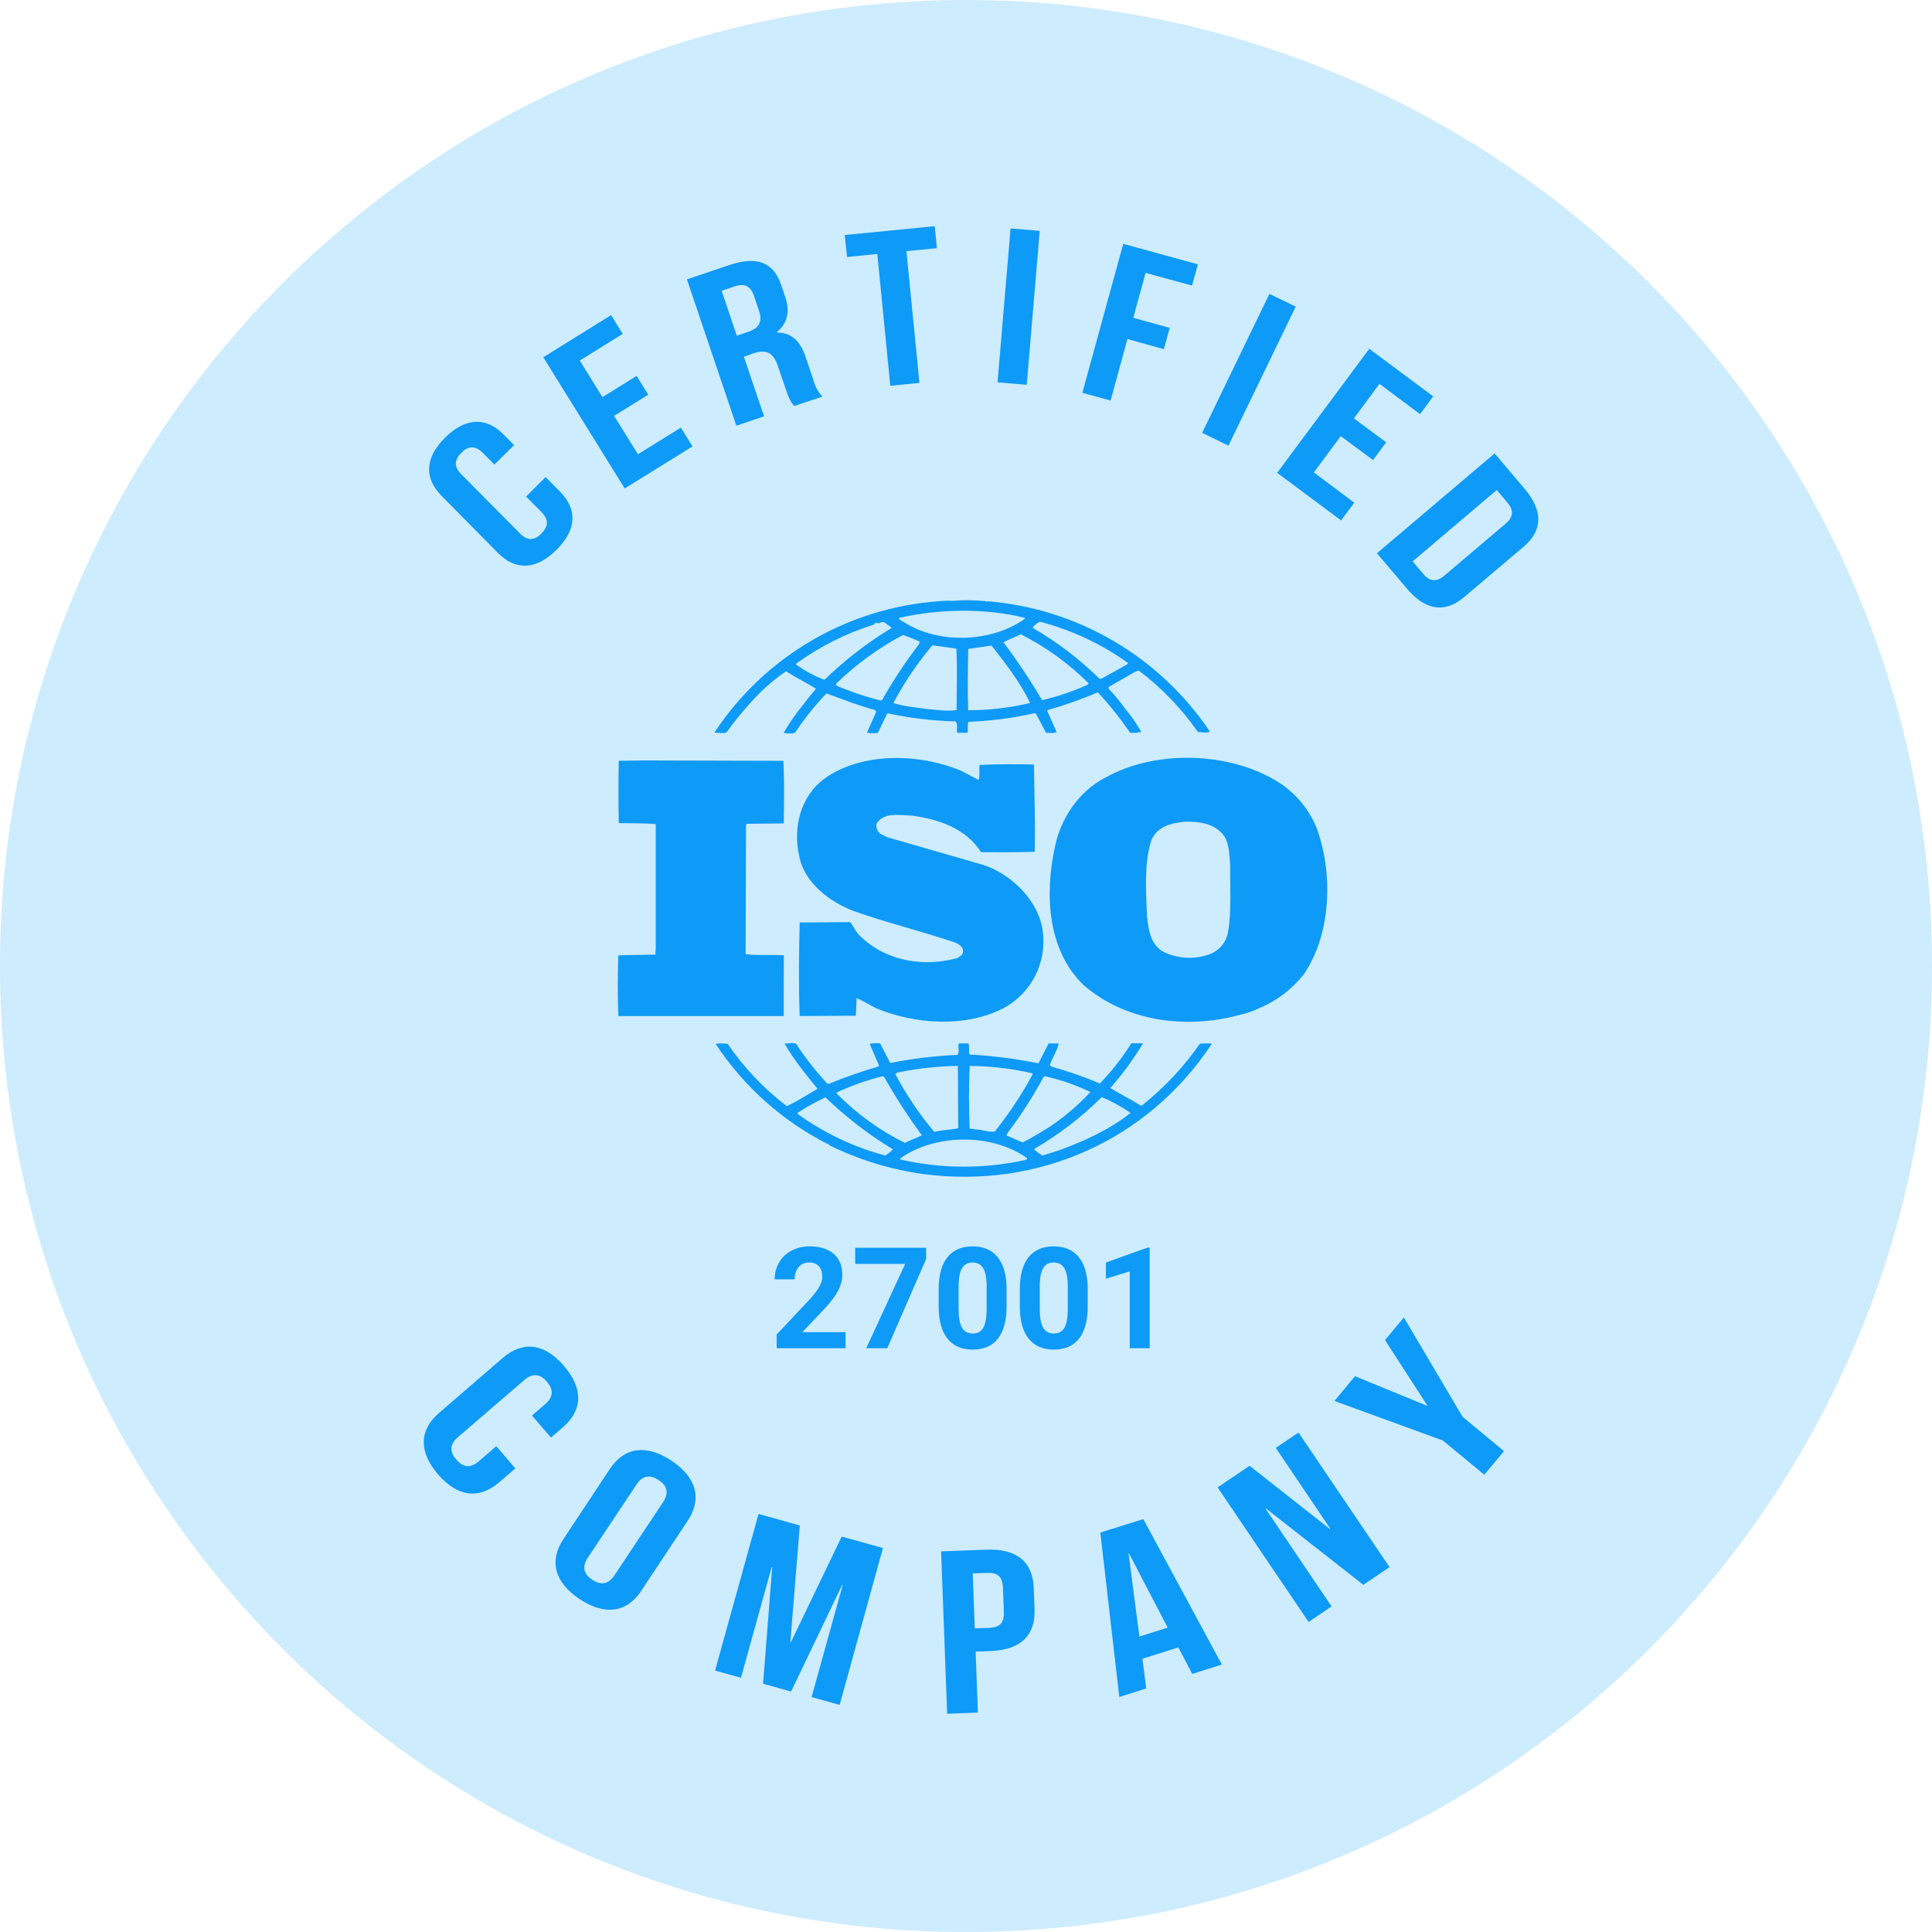 <svg width="100" height="100" viewBox="0 0 100 100" fill="none" xmlns="http://www.w3.org/2000/svg">
<path d="M0 50C0 22.386 22.386 0 50 0V0C77.614 0 100 22.386 100 50V50C100 77.614 77.614 100 50 100V100C22.386 100 0 77.614 0 50V50Z" fill="#CDECFE"/>
<path d="M68.14 42.831C67.743 41.877 67.067 41.066 66.2 40.504C63.677 38.904 59.834 38.789 57.235 40.236C55.82 40.959 54.888 42.39 54.597 43.861C54.075 46.28 54.207 49.159 56.07 50.971C58.245 52.877 61.408 53.298 64.22 52.516C64.514 52.455 64.799 52.358 65.07 52.229L65.152 52.192C66.066 51.817 66.868 51.213 67.48 50.437C68.916 48.34 69.014 45.194 68.14 42.831ZM63.56 48.264C63.515 48.508 63.41 48.737 63.254 48.93C63.098 49.123 62.896 49.274 62.667 49.369C62.257 49.529 61.818 49.597 61.38 49.571C60.941 49.545 60.514 49.425 60.126 49.218C59.525 48.796 59.447 48.093 59.37 47.426C59.311 46.111 59.217 44.72 59.584 43.517C59.873 42.771 60.669 42.581 61.389 42.526C62.144 42.526 62.881 42.641 63.348 43.25C63.638 43.687 63.621 44.26 63.677 44.776C63.659 45.862 63.755 47.156 63.56 48.264Z" fill="#0E9AF7"/>
<path d="M40.571 49.447C39.93 49.409 39.212 49.465 38.593 49.388L38.612 42.696L38.65 42.64L40.566 42.621C40.586 41.534 40.604 40.369 40.545 39.379L33.231 39.359L32.026 39.379C32.007 40.389 32.007 41.571 32.026 42.6C32.686 42.621 33.306 42.6 33.941 42.659V49.141L33.922 49.409L32.007 49.447C31.966 50.513 31.966 51.537 32.007 52.592H40.564L40.571 49.447Z" fill="#0E9AF7"/>
<path d="M62.106 54.022C61.279 55.215 60.281 56.281 59.146 57.186C59.106 57.246 58.989 57.223 58.951 57.167C58.465 56.864 57.941 56.615 57.474 56.31C58.106 55.594 58.672 54.821 59.163 54.001H58.561C58.088 54.747 57.543 55.443 56.932 56.081C56.117 55.738 55.281 55.447 54.428 55.21L54.333 55.137C54.468 54.752 54.719 54.392 54.798 54.008H54.275L53.753 55.039C52.575 54.801 51.382 54.648 50.183 54.581C50.124 54.407 50.2 54.163 50.124 54.008H49.62C49.579 54.238 49.678 54.411 49.561 54.602C48.391 54.651 47.227 54.791 46.078 55.022L45.556 54.008C45.375 53.985 45.192 53.992 45.013 54.029L45.499 55.154L45.441 55.21C44.572 55.462 43.717 55.761 42.88 56.107L42.803 56.069C42.255 55.48 41.755 54.85 41.307 54.182C41.211 53.857 40.823 54.048 40.611 54.008C41.074 54.848 41.696 55.591 42.315 56.356C41.793 56.66 41.271 57.002 40.724 57.253C39.537 56.349 38.503 55.26 37.661 54.029C37.455 54.001 37.245 54.001 37.039 54.029C38.495 56.238 40.502 58.029 42.861 59.226C42.861 59.223 42.861 59.221 42.863 59.218C42.864 59.216 42.865 59.214 42.867 59.212C42.869 59.211 42.872 59.21 42.874 59.209C42.876 59.208 42.879 59.208 42.881 59.208C42.899 59.208 42.937 59.243 42.899 59.264C44.438 60.025 46.089 60.533 47.789 60.77C53.746 61.552 59.431 59.017 62.728 54.021C62.521 54 62.313 54.001 62.106 54.022ZM54.017 55.743L54.075 55.703C54.893 55.884 55.688 56.159 56.443 56.523C55.798 57.214 55.076 57.827 54.289 58.351C53.843 58.618 53.396 58.907 52.929 59.133L52.097 58.773L52.154 58.641C52.846 57.722 53.469 56.754 54.017 55.743ZM50.186 55.17C51.277 55.179 52.364 55.307 53.427 55.551L53.448 55.609C52.885 56.653 52.229 57.644 51.487 58.569C51.156 58.607 50.848 58.475 50.517 58.456L50.186 58.416C50.155 57.282 50.134 56.291 50.193 55.166L50.186 55.17ZM46.444 55.518C47.476 55.304 48.525 55.187 49.579 55.17L49.6 58.395C49.19 58.487 48.745 58.487 48.356 58.585C47.579 57.66 46.902 56.656 46.338 55.588L46.444 55.518ZM43.31 56.547C44.07 56.192 44.862 55.91 45.676 55.708L45.756 55.729C46.347 56.778 47 57.79 47.714 58.759C47.444 58.912 47.113 59.006 46.843 59.159C45.531 58.511 44.337 57.647 43.312 56.603L43.31 56.547ZM45.814 59.809C44.187 59.375 42.653 58.646 41.288 57.658V57.599C41.747 57.297 42.227 57.03 42.725 56.798C43.785 57.823 44.957 58.725 46.218 59.489C46.106 59.612 45.975 59.717 45.83 59.8L45.814 59.809ZM53.011 60.054C50.9 60.51 48.715 60.498 46.61 60.018C46.57 59.922 46.705 59.903 46.765 59.844C48.569 58.681 51.381 58.681 53.148 59.936C53.222 60.046 53.065 60.009 53.027 60.046L53.011 60.054ZM54.874 59.523L53.962 59.809C53.808 59.724 53.664 59.621 53.535 59.502L53.573 59.445C54.831 58.708 55.99 57.815 57.023 56.788C57.551 57.004 58.052 57.279 58.519 57.606C57.432 58.466 56.173 59.036 54.89 59.515L54.874 59.523Z" fill="#0E9AF7"/>
<path d="M37.601 37.91C38.08 37.246 38.604 36.616 39.169 36.024C39.63 35.55 40.137 35.122 40.682 34.746C41.187 35.07 41.749 35.34 42.233 35.645C41.633 36.383 41.014 37.13 40.565 37.929C40.757 37.979 40.957 37.979 41.148 37.929C41.63 37.203 42.176 36.52 42.778 35.89C43.611 36.197 44.426 36.519 45.281 36.749L45.357 36.825L44.873 37.929C45.06 37.96 45.25 37.96 45.436 37.929C45.61 37.607 45.744 37.245 45.939 36.919C47.094 37.168 48.27 37.308 49.452 37.339C49.608 37.473 49.491 37.759 49.549 37.929H50.071C50.129 37.741 50.054 37.529 50.129 37.36C51.273 37.318 52.411 37.17 53.528 36.919L53.622 36.94L54.144 37.929C54.319 37.929 54.552 37.969 54.689 37.891L54.202 36.787L54.242 36.749C55.121 36.5 55.983 36.194 56.823 35.834C57.431 36.488 57.989 37.187 58.492 37.924C58.687 37.943 58.884 37.93 59.074 37.886C58.834 37.46 58.555 37.058 58.24 36.684C57.983 36.319 57.697 35.976 57.385 35.657V35.559L58.743 34.779L58.938 34.703C60.12 35.596 61.155 36.67 62.003 37.886C62.236 37.886 62.43 37.964 62.625 37.868C61.336 35.948 59.63 34.344 57.635 33.176C55.639 32.008 53.406 31.305 51.1 31.12L51.08 31.157L51.041 31.12C50.468 31.057 49.889 31.049 49.314 31.098C49.075 31.086 48.834 31.093 48.596 31.12C46.267 31.286 44.006 31.986 41.99 33.166C39.975 34.345 38.258 35.974 36.973 37.924C37.175 37.91 37.408 37.981 37.601 37.91ZM45.655 36.24L45.577 36.258C44.788 36.058 44.016 35.797 43.268 35.477L43.304 35.362C44.327 34.373 45.484 33.533 46.74 32.865C47.031 32.98 47.322 33.074 47.611 33.214L47.553 33.362C46.853 34.275 46.219 35.237 45.655 36.24ZM49.514 36.754C48.972 36.83 48.488 36.736 47.947 36.695C47.424 36.618 46.764 36.562 46.24 36.388C46.806 35.324 47.483 34.322 48.26 33.4L49.502 33.574C49.556 34.554 49.514 35.7 49.514 36.749V36.754V36.754ZM50.117 36.775C50.077 35.761 50.097 34.638 50.117 33.588L51.318 33.414C52.076 34.365 52.814 35.342 53.319 36.385C52.27 36.636 51.195 36.763 50.117 36.763V36.775V36.775ZM56.307 35.437C55.546 35.782 54.753 36.051 53.939 36.24C53.328 35.205 52.66 34.204 51.938 33.243C52.212 33.095 52.542 32.98 52.833 32.829C54.132 33.483 55.319 34.341 56.347 35.369L56.307 35.437ZM53.822 32.178C55.459 32.605 57.005 33.328 58.381 34.312L58.343 34.389L57.006 35.133H56.908C55.874 34.111 54.714 33.227 53.455 32.501C53.493 32.364 53.686 32.266 53.822 32.172V32.178V32.178ZM53.047 31.986V32.026C51.358 33.245 48.623 33.358 46.839 32.233C46.74 32.157 46.547 32.12 46.526 31.986C48.584 31.507 51.008 31.469 53.047 31.981V31.986ZM41.206 34.352C42.427 33.466 43.784 32.783 45.223 32.331C45.282 32.272 45.321 32.216 45.397 32.216V32.256C45.552 32.292 45.669 32.12 45.805 32.233C45.941 32.346 46.059 32.407 46.153 32.501C44.896 33.264 43.727 34.165 42.67 35.188C42.146 34.987 41.65 34.718 41.196 34.389L41.206 34.352Z" fill="#0E9AF7"/>
<path d="M49.534 49.594C47.709 50.09 45.729 49.712 44.411 48.339C44.256 48.147 44.159 47.921 44.004 47.729L41.392 47.748C41.352 49.293 41.333 51.057 41.392 52.591L44.301 52.574L44.34 51.657C44.671 51.809 45 52.006 45.331 52.18C47.349 53.019 49.947 53.209 51.948 52.18C52.654 51.8 53.226 51.211 53.588 50.495C53.949 49.779 54.082 48.969 53.968 48.175C53.755 46.555 52.202 45.086 50.631 44.692L45.93 43.337L45.581 43.163C45.5 43.105 45.438 43.025 45.4 42.933C45.362 42.84 45.35 42.739 45.367 42.641C45.735 42.012 46.586 42.202 47.23 42.219C48.589 42.411 49.985 42.869 50.781 44.109C51.634 44.109 52.623 44.124 53.555 44.088C53.593 42.521 53.538 41.154 53.515 39.571C52.644 39.55 51.575 39.55 50.703 39.592C50.664 39.818 50.741 40.14 50.644 40.37L49.747 39.895C47.612 38.999 44.624 38.906 42.684 40.297C41.423 41.211 41.036 42.853 41.366 44.302C41.616 45.674 42.933 46.684 44.199 47.16C45.925 47.771 47.728 48.204 49.477 48.8C49.651 48.878 49.883 49.051 49.844 49.26C49.844 49.423 49.67 49.523 49.534 49.594Z" fill="#0E9AF7"/>
<path d="M43.765 69.783H40.201V69.076L41.883 67.283C42.114 67.031 42.284 66.811 42.394 66.623C42.506 66.434 42.562 66.256 42.562 66.087C42.562 65.856 42.503 65.675 42.387 65.544C42.27 65.411 42.103 65.344 41.887 65.344C41.653 65.344 41.469 65.425 41.333 65.587C41.2 65.746 41.133 65.957 41.133 66.219H40.098C40.098 65.902 40.172 65.613 40.323 65.351C40.475 65.089 40.689 64.884 40.965 64.737C41.242 64.587 41.555 64.512 41.904 64.512C42.44 64.512 42.856 64.64 43.151 64.897C43.449 65.155 43.597 65.518 43.597 65.987C43.597 66.244 43.531 66.506 43.397 66.772C43.264 67.039 43.035 67.35 42.712 67.704L41.53 68.951H43.765V69.783V69.783ZM47.936 65.162L45.926 69.783H44.837L46.851 65.419H44.265V64.583H47.936V65.162ZM52.1 67.633C52.1 68.352 51.952 68.902 51.654 69.283C51.356 69.664 50.921 69.854 50.347 69.854C49.78 69.854 49.347 69.667 49.047 69.293C48.747 68.92 48.593 68.384 48.586 67.687V66.73C48.586 66.003 48.736 65.452 49.036 65.076C49.339 64.7 49.773 64.512 50.34 64.512C50.906 64.512 51.34 64.699 51.64 65.072C51.94 65.444 52.093 65.978 52.1 66.676V67.633V67.633ZM51.068 66.583C51.068 66.152 51.009 65.839 50.89 65.644C50.773 65.446 50.59 65.347 50.34 65.347C50.097 65.347 49.917 65.442 49.8 65.629C49.686 65.815 49.625 66.107 49.618 66.505V67.769C49.618 68.192 49.676 68.508 49.79 68.715C49.907 68.92 50.092 69.022 50.347 69.022C50.599 69.022 50.781 68.923 50.893 68.726C51.005 68.528 51.063 68.226 51.068 67.819V66.583V66.583ZM56.3 67.633C56.3 68.352 56.151 68.902 55.854 69.283C55.556 69.664 55.12 69.854 54.547 69.854C53.98 69.854 53.547 69.667 53.247 69.293C52.947 68.92 52.793 68.384 52.786 67.687V66.73C52.786 66.003 52.936 65.452 53.236 65.076C53.538 64.7 53.973 64.512 54.539 64.512C55.106 64.512 55.539 64.699 55.839 65.072C56.139 65.444 56.293 65.978 56.3 66.676V67.633V67.633ZM55.268 66.583C55.268 66.152 55.208 65.839 55.089 65.644C54.973 65.446 54.789 65.347 54.539 65.347C54.297 65.347 54.117 65.442 54 65.629C53.886 65.815 53.825 66.107 53.818 66.505V67.769C53.818 68.192 53.875 68.508 53.989 68.715C54.106 68.92 54.292 69.022 54.547 69.022C54.799 69.022 54.981 68.923 55.093 68.726C55.205 68.528 55.263 68.226 55.268 67.819V66.583V66.583ZM59.507 69.783H58.475V65.805L57.243 66.187V65.347L59.396 64.576H59.507V69.783Z" fill="#0E9AF7"/>
<path d="M28.24 24.694L28.987 25.448C29.887 26.359 29.857 27.421 28.797 28.466C27.736 29.511 26.678 29.533 25.777 28.624L22.854 25.664C21.953 24.755 21.983 23.693 23.045 22.646C24.107 21.6 25.164 21.579 26.063 22.488L26.61 23.04L25.593 24.046L24.99 23.439C24.588 23.033 24.22 23.09 23.877 23.439C23.534 23.787 23.472 24.135 23.877 24.551L26.918 27.616C27.318 28.022 27.679 27.964 28.022 27.616C28.365 27.268 28.435 26.919 28.032 26.512L27.23 25.701L28.24 24.694Z" fill="#0E9AF7"/>
<path d="M31.182 20.555L32.95 19.457L33.551 20.429L31.785 21.524L33.02 23.513L35.242 22.134L35.844 23.106L32.335 25.282L28.121 18.491L31.63 16.312L32.231 17.282L30.009 18.662L31.182 20.555Z" fill="#0E9AF7"/>
<path d="M41.11 21.013C40.965 20.839 40.873 20.743 40.664 20.127L40.262 18.937C40.025 18.241 39.65 18.067 38.997 18.291L38.503 18.465L39.548 21.549L38.113 22.033L35.555 14.46L37.719 13.729C39.206 13.227 40.041 13.584 40.434 14.753L40.636 15.348C40.899 16.127 40.767 16.726 40.211 17.191V17.212C41.014 17.212 41.439 17.703 41.705 18.491L42.099 19.66C42.18 19.984 42.34 20.284 42.566 20.53L41.11 21.013ZM37.352 15.05L38.137 17.377L38.698 17.187C39.233 17.013 39.494 16.701 39.288 16.095L39.036 15.35C38.862 14.808 38.552 14.653 38.043 14.817L37.352 15.05Z" fill="#0E9AF7"/>
<path d="M43.723 12.165L48.381 11.707L48.492 12.844L46.916 12.999L47.59 19.818L46.082 19.968L45.41 13.147L43.843 13.302L43.723 12.165Z" fill="#0E9AF7"/>
<path d="M52.307 11.824L53.816 11.951L53.143 19.918L51.633 19.789L52.307 11.824Z" fill="#0E9AF7"/>
<path d="M58.658 16.449L60.544 16.971L60.241 18.072L58.355 17.549L57.484 20.732L56.023 20.332L58.139 12.621L62.003 13.682L61.7 14.782L59.297 14.124L58.658 16.449Z" fill="#0E9AF7"/>
<path d="M65.704 15.211L67.067 15.871L63.584 23.066L62.223 22.404L65.704 15.211Z" fill="#0E9AF7"/>
<path d="M70.079 21.656L71.749 22.896L71.067 23.812L69.398 22.574L68.005 24.453L70.095 26.02L69.414 26.936L66.106 24.473L70.873 18.055L74.182 20.517L73.501 21.435L71.401 19.867L70.079 21.656Z" fill="#0E9AF7"/>
<path d="M77.363 23.469L78.911 25.297C79.891 26.452 79.841 27.469 78.864 28.296L75.78 30.908C74.805 31.735 73.791 31.618 72.819 30.464L71.269 28.637L77.363 23.469ZM77.471 25.363L73.117 29.057L73.669 29.708C73.981 30.076 74.324 30.163 74.761 29.793L77.932 27.105C78.367 26.735 78.338 26.382 78.026 26.015L77.471 25.363Z" fill="#0E9AF7"/>
<path d="M26.674 76.003L25.828 76.733C24.807 77.603 23.696 77.499 22.674 76.314C21.652 75.13 21.706 74.012 22.725 73.135L26.033 70.277C27.054 69.406 28.165 69.511 29.187 70.695C30.209 71.879 30.155 72.997 29.136 73.875L28.518 74.409L27.534 73.269L28.217 72.68C28.672 72.288 28.637 71.897 28.306 71.514C27.975 71.13 27.594 71.036 27.137 71.43L23.698 74.39C23.244 74.782 23.287 75.165 23.618 75.548C23.949 75.931 24.314 76.032 24.776 75.641L25.687 74.855L26.674 76.003Z" fill="#0E9AF7"/>
<path d="M31.57 76.028C32.315 74.906 33.452 74.739 34.755 75.605C36.057 76.47 36.343 77.585 35.599 78.706L33.186 82.347C32.442 83.469 31.305 83.636 30.003 82.77C28.7 81.905 28.413 80.79 29.158 79.671L31.57 76.028ZM30.429 80.621C30.097 81.123 30.236 81.492 30.657 81.769C31.079 82.046 31.473 82.035 31.805 81.536L34.318 77.754C34.651 77.254 34.513 76.883 34.09 76.606C33.667 76.329 33.276 76.34 32.944 76.839L30.429 80.621Z" fill="#0E9AF7"/>
<path d="M40.909 85H40.937L43.566 79.534L45.701 80.126L43.46 88.244L42.008 87.842L43.62 82.029H43.592L40.947 87.554L39.497 87.15L39.97 81.109H39.942L38.353 86.84L37.012 86.468L39.262 78.363L41.397 78.957L40.909 85Z" fill="#0E9AF7"/>
<path d="M53.507 82.201L53.547 83.293C53.597 84.637 52.85 85.4 51.252 85.459L50.499 85.487L50.616 88.644L49.024 88.703L48.711 80.299L51.057 80.21C52.648 80.151 53.456 80.855 53.507 82.201ZM50.348 81.44L50.454 84.285L51.206 84.257C51.713 84.238 51.981 84.036 51.959 83.436L51.912 82.175C51.889 81.576 51.607 81.393 51.1 81.412L50.348 81.44Z" fill="#0E9AF7"/>
<path d="M63.243 86.157L61.711 86.641L60.99 85.269L59.132 85.857L59.328 87.395L57.935 87.835L56.953 79.326L59.177 78.629L63.243 86.157ZM58.975 84.708L60.439 84.245L58.442 80.414H58.414L58.975 84.708Z" fill="#0E9AF7"/>
<path d="M65.533 78.082L65.51 78.098L68.921 83.148L67.734 83.952L63.023 76.987L64.678 75.869L68.831 79.138L68.854 79.122L66.034 74.942L67.21 74.148L71.922 81.114L70.565 82.03L65.533 78.082Z" fill="#0E9AF7"/>
<path d="M74.683 74.56L69.07 72.513L70.134 71.232L73.85 72.757L73.87 72.735L71.689 69.362L72.663 68.191L75.7 73.33L77.845 75.112L76.826 76.331L74.683 74.56Z" fill="#0E9AF7"/>
</svg>
